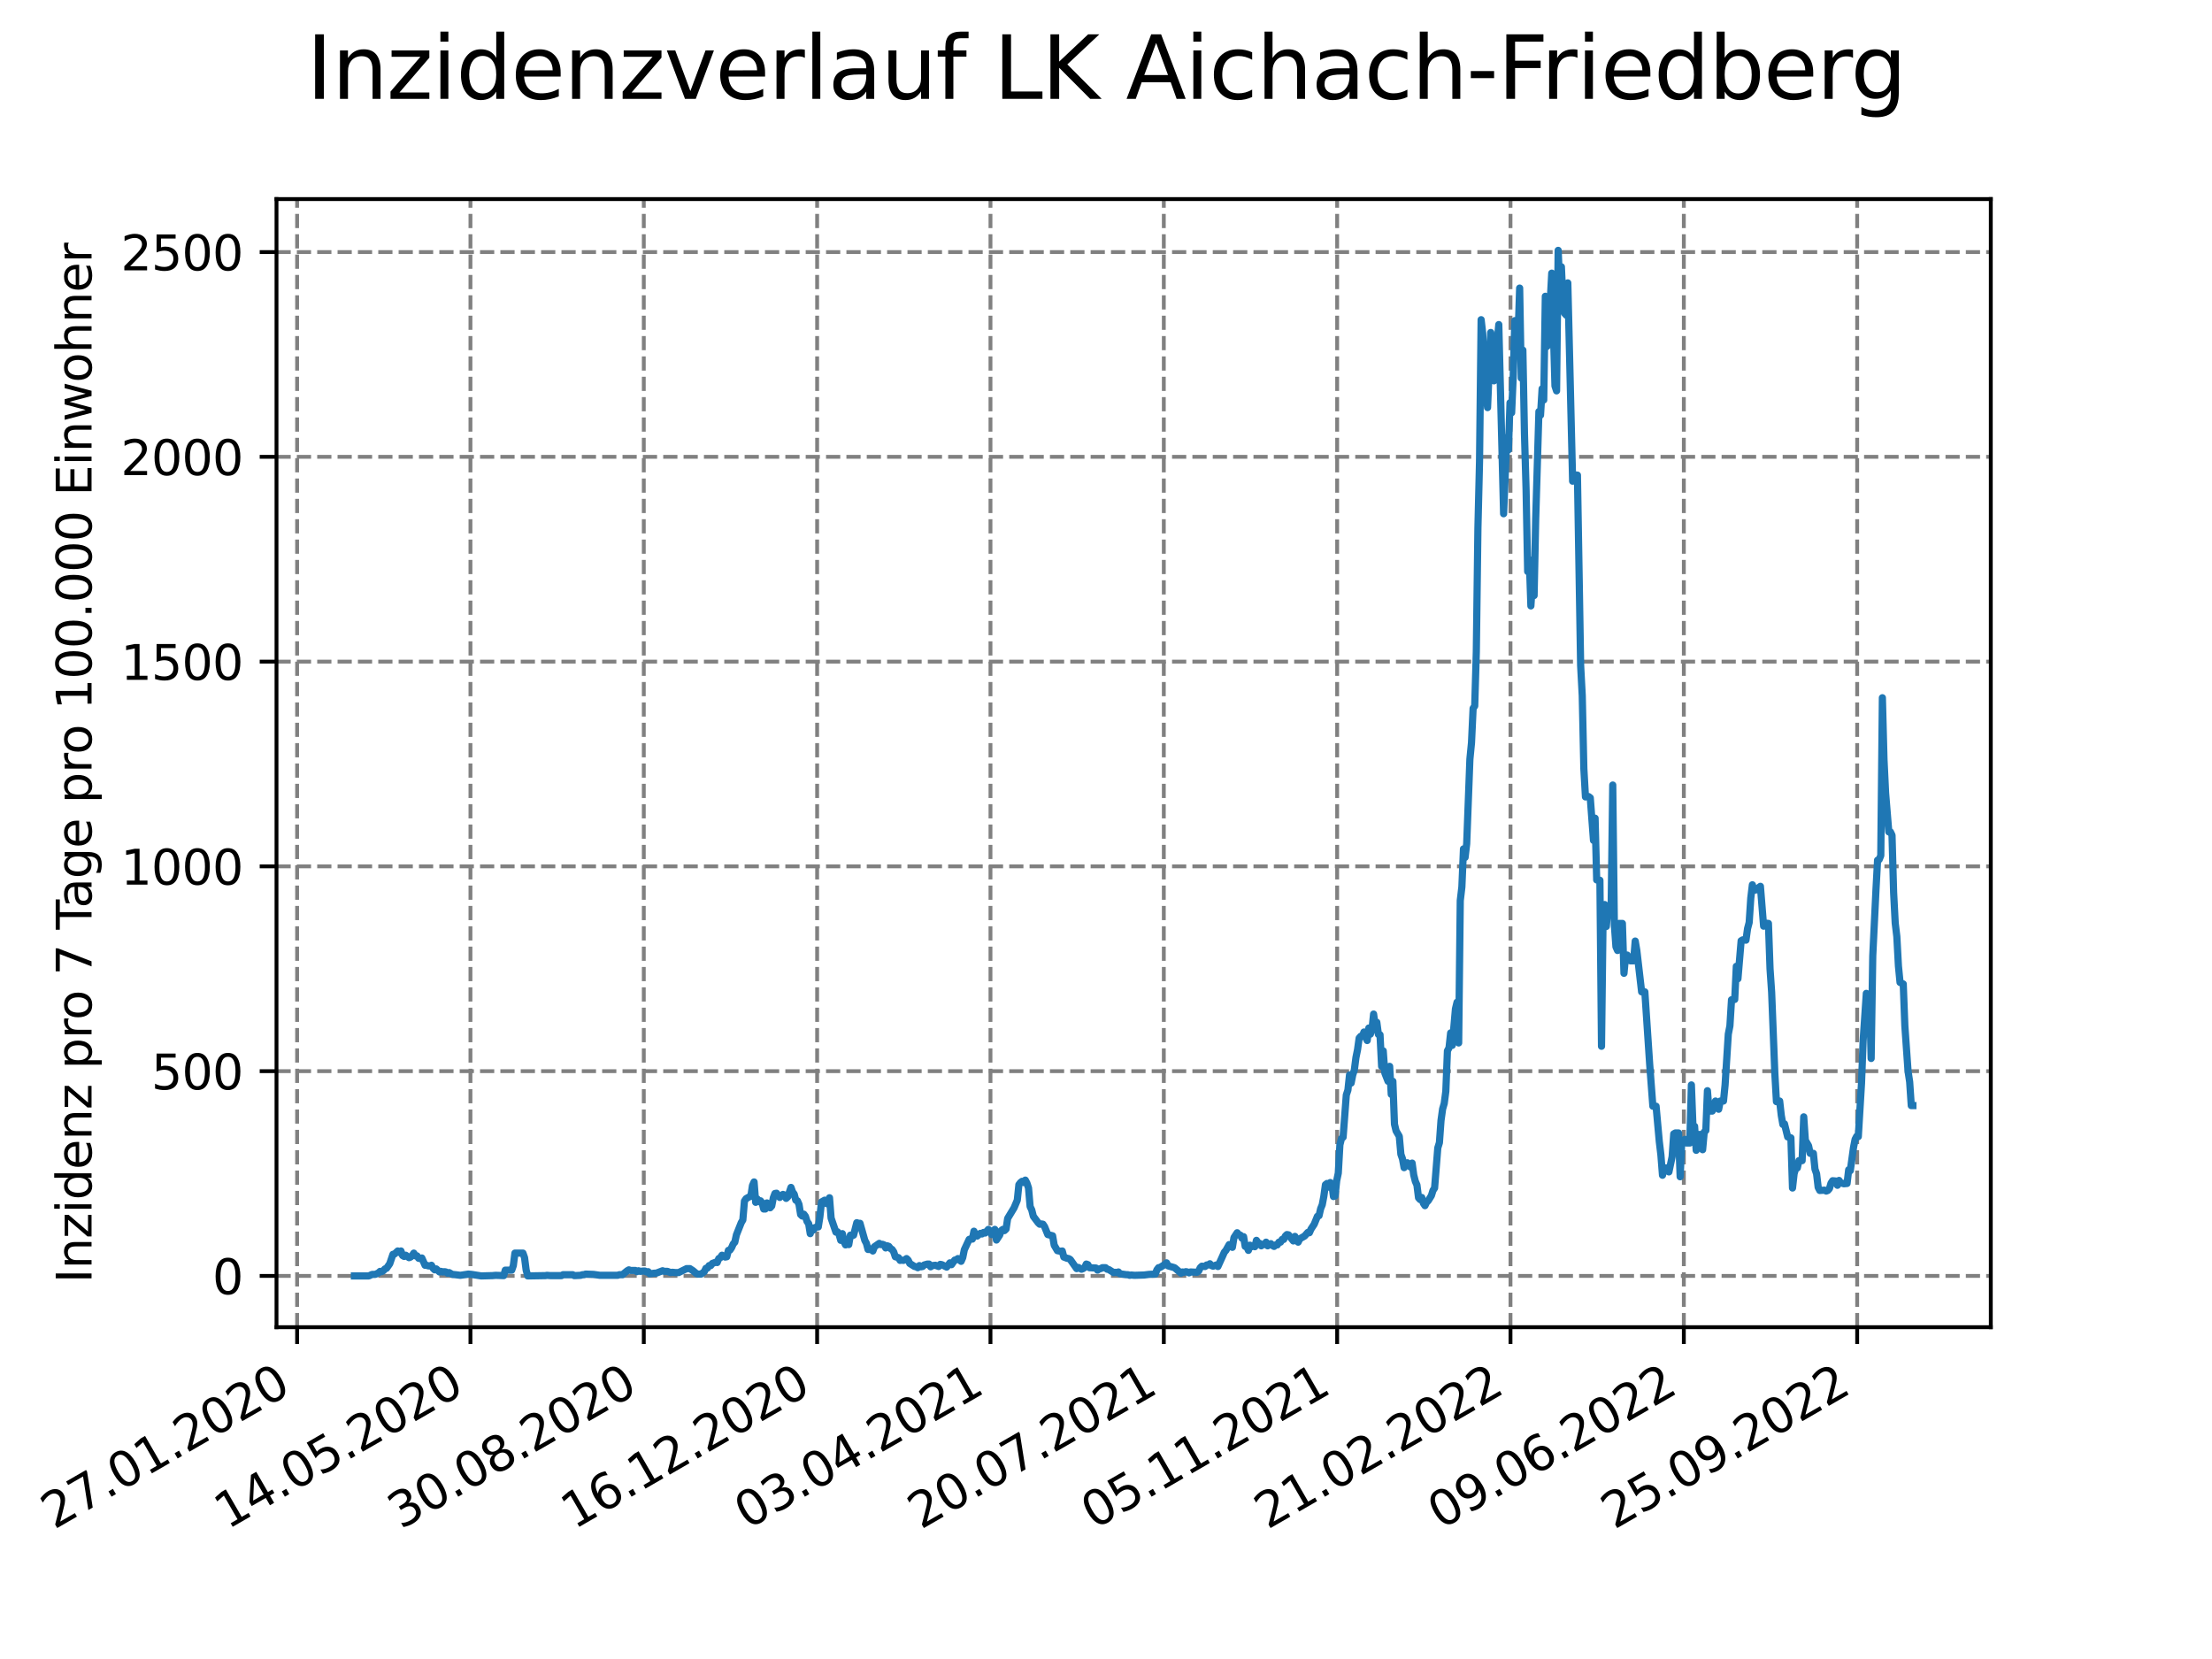 <?xml version="1.0" encoding="utf-8" standalone="no"?>
<!DOCTYPE svg PUBLIC "-//W3C//DTD SVG 1.1//EN"
  "http://www.w3.org/Graphics/SVG/1.1/DTD/svg11.dtd">
<svg xmlns:xlink="http://www.w3.org/1999/xlink" width="460.8pt" height="345.6pt" viewBox="0 0 460.8 345.6" xmlns="http://www.w3.org/2000/svg" version="1.1">
 <defs>
  <style type="text/css">*{stroke-linejoin: round; stroke-linecap: butt}</style>
 </defs>
 <g id="figure_1">
  <g id="patch_1">
   <path d="M 0 345.6 
L 460.8 345.6 
L 460.8 0 
L 0 0 
z
" style="fill: #ffffff"/>
  </g>
  <g id="axes_1">
   <g id="patch_2">
    <path d="M 57.6 276.48 
L 414.72 276.48 
L 414.72 41.472 
L 57.6 41.472 
z
" style="fill: #ffffff"/>
   </g>
   <g id="matplotlib.axis_1">
    <g id="xtick_1">
     <g id="line2d_1">
      <path d="M 61.894 276.48 
L 61.894 41.472 
" clip-path="url(#pb228c8d3b1)" style="fill: none; stroke-dasharray: 2.96,1.28; stroke-dashoffset: 0; stroke: #808080; stroke-width: 0.8"/>
     </g>
     <g id="line2d_2">
      <defs>
       <path id="mcf0f3ecc70" d="M 0 0 
L 0 3.5 
" style="stroke: #000000; stroke-width: 0.8"/>
      </defs>
      <g>
       <use xlink:href="#mcf0f3ecc70" x="61.894" y="276.48" style="stroke: #000000; stroke-width: 0.8"/>
      </g>
     </g>
     <g id="text_1">
      <!-- 27.01.2020 -->
      <g transform="translate(11.268 318.689) rotate(-30) scale(0.1 -0.1)">
       <defs>
        <path id="DejaVuSans-32" d="M 1228 531 
L 3431 531 
L 3431 0 
L 469 0 
L 469 531 
Q 828 903 1448 1529 
Q 2069 2156 2228 2338 
Q 2531 2678 2651 2914 
Q 2772 3150 2772 3378 
Q 2772 3750 2511 3984 
Q 2250 4219 1831 4219 
Q 1534 4219 1204 4116 
Q 875 4013 500 3803 
L 500 4441 
Q 881 4594 1212 4672 
Q 1544 4750 1819 4750 
Q 2544 4750 2975 4387 
Q 3406 4025 3406 3419 
Q 3406 3131 3298 2873 
Q 3191 2616 2906 2266 
Q 2828 2175 2409 1742 
Q 1991 1309 1228 531 
z
" transform="scale(0.016)"/>
        <path id="DejaVuSans-37" d="M 525 4666 
L 3525 4666 
L 3525 4397 
L 1831 0 
L 1172 0 
L 2766 4134 
L 525 4134 
L 525 4666 
z
" transform="scale(0.016)"/>
        <path id="DejaVuSans-2e" d="M 684 794 
L 1344 794 
L 1344 0 
L 684 0 
L 684 794 
z
" transform="scale(0.016)"/>
        <path id="DejaVuSans-30" d="M 2034 4250 
Q 1547 4250 1301 3770 
Q 1056 3291 1056 2328 
Q 1056 1369 1301 889 
Q 1547 409 2034 409 
Q 2525 409 2770 889 
Q 3016 1369 3016 2328 
Q 3016 3291 2770 3770 
Q 2525 4250 2034 4250 
z
M 2034 4750 
Q 2819 4750 3233 4129 
Q 3647 3509 3647 2328 
Q 3647 1150 3233 529 
Q 2819 -91 2034 -91 
Q 1250 -91 836 529 
Q 422 1150 422 2328 
Q 422 3509 836 4129 
Q 1250 4750 2034 4750 
z
" transform="scale(0.016)"/>
        <path id="DejaVuSans-31" d="M 794 531 
L 1825 531 
L 1825 4091 
L 703 3866 
L 703 4441 
L 1819 4666 
L 2450 4666 
L 2450 531 
L 3481 531 
L 3481 0 
L 794 0 
L 794 531 
z
" transform="scale(0.016)"/>
       </defs>
       <use xlink:href="#DejaVuSans-32"/>
       <use xlink:href="#DejaVuSans-37" x="63.623"/>
       <use xlink:href="#DejaVuSans-2e" x="127.246"/>
       <use xlink:href="#DejaVuSans-30" x="159.033"/>
       <use xlink:href="#DejaVuSans-31" x="222.656"/>
       <use xlink:href="#DejaVuSans-2e" x="286.279"/>
       <use xlink:href="#DejaVuSans-32" x="318.066"/>
       <use xlink:href="#DejaVuSans-30" x="381.689"/>
       <use xlink:href="#DejaVuSans-32" x="445.312"/>
       <use xlink:href="#DejaVuSans-30" x="508.936"/>
      </g>
     </g>
    </g>
    <g id="xtick_2">
     <g id="line2d_3">
      <path d="M 98.003 276.48 
L 98.003 41.472 
" clip-path="url(#pb228c8d3b1)" style="fill: none; stroke-dasharray: 2.96,1.28; stroke-dashoffset: 0; stroke: #808080; stroke-width: 0.8"/>
     </g>
     <g id="line2d_4">
      <g>
       <use xlink:href="#mcf0f3ecc70" x="98.003" y="276.48" style="stroke: #000000; stroke-width: 0.8"/>
      </g>
     </g>
     <g id="text_2">
      <!-- 14.05.2020 -->
      <g transform="translate(47.378 318.689) rotate(-30) scale(0.1 -0.1)">
       <defs>
        <path id="DejaVuSans-34" d="M 2419 4116 
L 825 1625 
L 2419 1625 
L 2419 4116 
z
M 2253 4666 
L 3047 4666 
L 3047 1625 
L 3713 1625 
L 3713 1100 
L 3047 1100 
L 3047 0 
L 2419 0 
L 2419 1100 
L 313 1100 
L 313 1709 
L 2253 4666 
z
" transform="scale(0.016)"/>
        <path id="DejaVuSans-35" d="M 691 4666 
L 3169 4666 
L 3169 4134 
L 1269 4134 
L 1269 2991 
Q 1406 3038 1543 3061 
Q 1681 3084 1819 3084 
Q 2600 3084 3056 2656 
Q 3513 2228 3513 1497 
Q 3513 744 3044 326 
Q 2575 -91 1722 -91 
Q 1428 -91 1123 -41 
Q 819 9 494 109 
L 494 744 
Q 775 591 1075 516 
Q 1375 441 1709 441 
Q 2250 441 2565 725 
Q 2881 1009 2881 1497 
Q 2881 1984 2565 2268 
Q 2250 2553 1709 2553 
Q 1456 2553 1204 2497 
Q 953 2441 691 2322 
L 691 4666 
z
" transform="scale(0.016)"/>
       </defs>
       <use xlink:href="#DejaVuSans-31"/>
       <use xlink:href="#DejaVuSans-34" x="63.623"/>
       <use xlink:href="#DejaVuSans-2e" x="127.246"/>
       <use xlink:href="#DejaVuSans-30" x="159.033"/>
       <use xlink:href="#DejaVuSans-35" x="222.656"/>
       <use xlink:href="#DejaVuSans-2e" x="286.279"/>
       <use xlink:href="#DejaVuSans-32" x="318.066"/>
       <use xlink:href="#DejaVuSans-30" x="381.689"/>
       <use xlink:href="#DejaVuSans-32" x="445.312"/>
       <use xlink:href="#DejaVuSans-30" x="508.936"/>
      </g>
     </g>
    </g>
    <g id="xtick_3">
     <g id="line2d_5">
      <path d="M 134.113 276.48 
L 134.113 41.472 
" clip-path="url(#pb228c8d3b1)" style="fill: none; stroke-dasharray: 2.96,1.28; stroke-dashoffset: 0; stroke: #808080; stroke-width: 0.8"/>
     </g>
     <g id="line2d_6">
      <g>
       <use xlink:href="#mcf0f3ecc70" x="134.113" y="276.48" style="stroke: #000000; stroke-width: 0.8"/>
      </g>
     </g>
     <g id="text_3">
      <!-- 30.08.2020 -->
      <g transform="translate(83.488 318.689) rotate(-30) scale(0.1 -0.1)">
       <defs>
        <path id="DejaVuSans-33" d="M 2597 2516 
Q 3050 2419 3304 2112 
Q 3559 1806 3559 1356 
Q 3559 666 3084 287 
Q 2609 -91 1734 -91 
Q 1441 -91 1130 -33 
Q 819 25 488 141 
L 488 750 
Q 750 597 1062 519 
Q 1375 441 1716 441 
Q 2309 441 2620 675 
Q 2931 909 2931 1356 
Q 2931 1769 2642 2001 
Q 2353 2234 1838 2234 
L 1294 2234 
L 1294 2753 
L 1863 2753 
Q 2328 2753 2575 2939 
Q 2822 3125 2822 3475 
Q 2822 3834 2567 4026 
Q 2313 4219 1838 4219 
Q 1578 4219 1281 4162 
Q 984 4106 628 3988 
L 628 4550 
Q 988 4650 1302 4700 
Q 1616 4750 1894 4750 
Q 2613 4750 3031 4423 
Q 3450 4097 3450 3541 
Q 3450 3153 3228 2886 
Q 3006 2619 2597 2516 
z
" transform="scale(0.016)"/>
        <path id="DejaVuSans-38" d="M 2034 2216 
Q 1584 2216 1326 1975 
Q 1069 1734 1069 1313 
Q 1069 891 1326 650 
Q 1584 409 2034 409 
Q 2484 409 2743 651 
Q 3003 894 3003 1313 
Q 3003 1734 2745 1975 
Q 2488 2216 2034 2216 
z
M 1403 2484 
Q 997 2584 770 2862 
Q 544 3141 544 3541 
Q 544 4100 942 4425 
Q 1341 4750 2034 4750 
Q 2731 4750 3128 4425 
Q 3525 4100 3525 3541 
Q 3525 3141 3298 2862 
Q 3072 2584 2669 2484 
Q 3125 2378 3379 2068 
Q 3634 1759 3634 1313 
Q 3634 634 3220 271 
Q 2806 -91 2034 -91 
Q 1263 -91 848 271 
Q 434 634 434 1313 
Q 434 1759 690 2068 
Q 947 2378 1403 2484 
z
M 1172 3481 
Q 1172 3119 1398 2916 
Q 1625 2713 2034 2713 
Q 2441 2713 2670 2916 
Q 2900 3119 2900 3481 
Q 2900 3844 2670 4047 
Q 2441 4250 2034 4250 
Q 1625 4250 1398 4047 
Q 1172 3844 1172 3481 
z
" transform="scale(0.016)"/>
       </defs>
       <use xlink:href="#DejaVuSans-33"/>
       <use xlink:href="#DejaVuSans-30" x="63.623"/>
       <use xlink:href="#DejaVuSans-2e" x="127.246"/>
       <use xlink:href="#DejaVuSans-30" x="159.033"/>
       <use xlink:href="#DejaVuSans-38" x="222.656"/>
       <use xlink:href="#DejaVuSans-2e" x="286.279"/>
       <use xlink:href="#DejaVuSans-32" x="318.066"/>
       <use xlink:href="#DejaVuSans-30" x="381.689"/>
       <use xlink:href="#DejaVuSans-32" x="445.312"/>
       <use xlink:href="#DejaVuSans-30" x="508.936"/>
      </g>
     </g>
    </g>
    <g id="xtick_4">
     <g id="line2d_7">
      <path d="M 170.223 276.48 
L 170.223 41.472 
" clip-path="url(#pb228c8d3b1)" style="fill: none; stroke-dasharray: 2.96,1.28; stroke-dashoffset: 0; stroke: #808080; stroke-width: 0.8"/>
     </g>
     <g id="line2d_8">
      <g>
       <use xlink:href="#mcf0f3ecc70" x="170.223" y="276.48" style="stroke: #000000; stroke-width: 0.8"/>
      </g>
     </g>
     <g id="text_4">
      <!-- 16.12.2020 -->
      <g transform="translate(119.598 318.689) rotate(-30) scale(0.1 -0.1)">
       <defs>
        <path id="DejaVuSans-36" d="M 2113 2584 
Q 1688 2584 1439 2293 
Q 1191 2003 1191 1497 
Q 1191 994 1439 701 
Q 1688 409 2113 409 
Q 2538 409 2786 701 
Q 3034 994 3034 1497 
Q 3034 2003 2786 2293 
Q 2538 2584 2113 2584 
z
M 3366 4563 
L 3366 3988 
Q 3128 4100 2886 4159 
Q 2644 4219 2406 4219 
Q 1781 4219 1451 3797 
Q 1122 3375 1075 2522 
Q 1259 2794 1537 2939 
Q 1816 3084 2150 3084 
Q 2853 3084 3261 2657 
Q 3669 2231 3669 1497 
Q 3669 778 3244 343 
Q 2819 -91 2113 -91 
Q 1303 -91 875 529 
Q 447 1150 447 2328 
Q 447 3434 972 4092 
Q 1497 4750 2381 4750 
Q 2619 4750 2861 4703 
Q 3103 4656 3366 4563 
z
" transform="scale(0.016)"/>
       </defs>
       <use xlink:href="#DejaVuSans-31"/>
       <use xlink:href="#DejaVuSans-36" x="63.623"/>
       <use xlink:href="#DejaVuSans-2e" x="127.246"/>
       <use xlink:href="#DejaVuSans-31" x="159.033"/>
       <use xlink:href="#DejaVuSans-32" x="222.656"/>
       <use xlink:href="#DejaVuSans-2e" x="286.279"/>
       <use xlink:href="#DejaVuSans-32" x="318.066"/>
       <use xlink:href="#DejaVuSans-30" x="381.689"/>
       <use xlink:href="#DejaVuSans-32" x="445.312"/>
       <use xlink:href="#DejaVuSans-30" x="508.936"/>
      </g>
     </g>
    </g>
    <g id="xtick_5">
     <g id="line2d_9">
      <path d="M 206.333 276.48 
L 206.333 41.472 
" clip-path="url(#pb228c8d3b1)" style="fill: none; stroke-dasharray: 2.96,1.28; stroke-dashoffset: 0; stroke: #808080; stroke-width: 0.8"/>
     </g>
     <g id="line2d_10">
      <g>
       <use xlink:href="#mcf0f3ecc70" x="206.333" y="276.48" style="stroke: #000000; stroke-width: 0.8"/>
      </g>
     </g>
     <g id="text_5">
      <!-- 03.04.2021 -->
      <g transform="translate(155.708 318.689) rotate(-30) scale(0.1 -0.1)">
       <use xlink:href="#DejaVuSans-30"/>
       <use xlink:href="#DejaVuSans-33" x="63.623"/>
       <use xlink:href="#DejaVuSans-2e" x="127.246"/>
       <use xlink:href="#DejaVuSans-30" x="159.033"/>
       <use xlink:href="#DejaVuSans-34" x="222.656"/>
       <use xlink:href="#DejaVuSans-2e" x="286.279"/>
       <use xlink:href="#DejaVuSans-32" x="318.066"/>
       <use xlink:href="#DejaVuSans-30" x="381.689"/>
       <use xlink:href="#DejaVuSans-32" x="445.312"/>
       <use xlink:href="#DejaVuSans-31" x="508.936"/>
      </g>
     </g>
    </g>
    <g id="xtick_6">
     <g id="line2d_11">
      <path d="M 242.443 276.48 
L 242.443 41.472 
" clip-path="url(#pb228c8d3b1)" style="fill: none; stroke-dasharray: 2.96,1.28; stroke-dashoffset: 0; stroke: #808080; stroke-width: 0.8"/>
     </g>
     <g id="line2d_12">
      <g>
       <use xlink:href="#mcf0f3ecc70" x="242.443" y="276.48" style="stroke: #000000; stroke-width: 0.8"/>
      </g>
     </g>
     <g id="text_6">
      <!-- 20.07.2021 -->
      <g transform="translate(191.818 318.689) rotate(-30) scale(0.1 -0.1)">
       <use xlink:href="#DejaVuSans-32"/>
       <use xlink:href="#DejaVuSans-30" x="63.623"/>
       <use xlink:href="#DejaVuSans-2e" x="127.246"/>
       <use xlink:href="#DejaVuSans-30" x="159.033"/>
       <use xlink:href="#DejaVuSans-37" x="222.656"/>
       <use xlink:href="#DejaVuSans-2e" x="286.279"/>
       <use xlink:href="#DejaVuSans-32" x="318.066"/>
       <use xlink:href="#DejaVuSans-30" x="381.689"/>
       <use xlink:href="#DejaVuSans-32" x="445.312"/>
       <use xlink:href="#DejaVuSans-31" x="508.936"/>
      </g>
     </g>
    </g>
    <g id="xtick_7">
     <g id="line2d_13">
      <path d="M 278.553 276.48 
L 278.553 41.472 
" clip-path="url(#pb228c8d3b1)" style="fill: none; stroke-dasharray: 2.96,1.28; stroke-dashoffset: 0; stroke: #808080; stroke-width: 0.8"/>
     </g>
     <g id="line2d_14">
      <g>
       <use xlink:href="#mcf0f3ecc70" x="278.553" y="276.48" style="stroke: #000000; stroke-width: 0.8"/>
      </g>
     </g>
     <g id="text_7">
      <!-- 05.11.2021 -->
      <g transform="translate(227.928 318.689) rotate(-30) scale(0.1 -0.1)">
       <use xlink:href="#DejaVuSans-30"/>
       <use xlink:href="#DejaVuSans-35" x="63.623"/>
       <use xlink:href="#DejaVuSans-2e" x="127.246"/>
       <use xlink:href="#DejaVuSans-31" x="159.033"/>
       <use xlink:href="#DejaVuSans-31" x="222.656"/>
       <use xlink:href="#DejaVuSans-2e" x="286.279"/>
       <use xlink:href="#DejaVuSans-32" x="318.066"/>
       <use xlink:href="#DejaVuSans-30" x="381.689"/>
       <use xlink:href="#DejaVuSans-32" x="445.312"/>
       <use xlink:href="#DejaVuSans-31" x="508.936"/>
      </g>
     </g>
    </g>
    <g id="xtick_8">
     <g id="line2d_15">
      <path d="M 314.663 276.48 
L 314.663 41.472 
" clip-path="url(#pb228c8d3b1)" style="fill: none; stroke-dasharray: 2.96,1.28; stroke-dashoffset: 0; stroke: #808080; stroke-width: 0.8"/>
     </g>
     <g id="line2d_16">
      <g>
       <use xlink:href="#mcf0f3ecc70" x="314.663" y="276.48" style="stroke: #000000; stroke-width: 0.8"/>
      </g>
     </g>
     <g id="text_8">
      <!-- 21.02.2022 -->
      <g transform="translate(264.038 318.689) rotate(-30) scale(0.1 -0.1)">
       <use xlink:href="#DejaVuSans-32"/>
       <use xlink:href="#DejaVuSans-31" x="63.623"/>
       <use xlink:href="#DejaVuSans-2e" x="127.246"/>
       <use xlink:href="#DejaVuSans-30" x="159.033"/>
       <use xlink:href="#DejaVuSans-32" x="222.656"/>
       <use xlink:href="#DejaVuSans-2e" x="286.279"/>
       <use xlink:href="#DejaVuSans-32" x="318.066"/>
       <use xlink:href="#DejaVuSans-30" x="381.689"/>
       <use xlink:href="#DejaVuSans-32" x="445.312"/>
       <use xlink:href="#DejaVuSans-32" x="508.936"/>
      </g>
     </g>
    </g>
    <g id="xtick_9">
     <g id="line2d_17">
      <path d="M 350.773 276.48 
L 350.773 41.472 
" clip-path="url(#pb228c8d3b1)" style="fill: none; stroke-dasharray: 2.96,1.28; stroke-dashoffset: 0; stroke: #808080; stroke-width: 0.8"/>
     </g>
     <g id="line2d_18">
      <g>
       <use xlink:href="#mcf0f3ecc70" x="350.773" y="276.48" style="stroke: #000000; stroke-width: 0.8"/>
      </g>
     </g>
     <g id="text_9">
      <!-- 09.06.2022 -->
      <g transform="translate(300.147 318.689) rotate(-30) scale(0.1 -0.1)">
       <defs>
        <path id="DejaVuSans-39" d="M 703 97 
L 703 672 
Q 941 559 1184 500 
Q 1428 441 1663 441 
Q 2288 441 2617 861 
Q 2947 1281 2994 2138 
Q 2813 1869 2534 1725 
Q 2256 1581 1919 1581 
Q 1219 1581 811 2004 
Q 403 2428 403 3163 
Q 403 3881 828 4315 
Q 1253 4750 1959 4750 
Q 2769 4750 3195 4129 
Q 3622 3509 3622 2328 
Q 3622 1225 3098 567 
Q 2575 -91 1691 -91 
Q 1453 -91 1209 -44 
Q 966 3 703 97 
z
M 1959 2075 
Q 2384 2075 2632 2365 
Q 2881 2656 2881 3163 
Q 2881 3666 2632 3958 
Q 2384 4250 1959 4250 
Q 1534 4250 1286 3958 
Q 1038 3666 1038 3163 
Q 1038 2656 1286 2365 
Q 1534 2075 1959 2075 
z
" transform="scale(0.016)"/>
       </defs>
       <use xlink:href="#DejaVuSans-30"/>
       <use xlink:href="#DejaVuSans-39" x="63.623"/>
       <use xlink:href="#DejaVuSans-2e" x="127.246"/>
       <use xlink:href="#DejaVuSans-30" x="159.033"/>
       <use xlink:href="#DejaVuSans-36" x="222.656"/>
       <use xlink:href="#DejaVuSans-2e" x="286.279"/>
       <use xlink:href="#DejaVuSans-32" x="318.066"/>
       <use xlink:href="#DejaVuSans-30" x="381.689"/>
       <use xlink:href="#DejaVuSans-32" x="445.312"/>
       <use xlink:href="#DejaVuSans-32" x="508.936"/>
      </g>
     </g>
    </g>
    <g id="xtick_10">
     <g id="line2d_19">
      <path d="M 386.883 276.48 
L 386.883 41.472 
" clip-path="url(#pb228c8d3b1)" style="fill: none; stroke-dasharray: 2.96,1.28; stroke-dashoffset: 0; stroke: #808080; stroke-width: 0.8"/>
     </g>
     <g id="line2d_20">
      <g>
       <use xlink:href="#mcf0f3ecc70" x="386.883" y="276.48" style="stroke: #000000; stroke-width: 0.8"/>
      </g>
     </g>
     <g id="text_10">
      <!-- 25.09.2022 -->
      <g transform="translate(336.257 318.689) rotate(-30) scale(0.1 -0.1)">
       <use xlink:href="#DejaVuSans-32"/>
       <use xlink:href="#DejaVuSans-35" x="63.623"/>
       <use xlink:href="#DejaVuSans-2e" x="127.246"/>
       <use xlink:href="#DejaVuSans-30" x="159.033"/>
       <use xlink:href="#DejaVuSans-39" x="222.656"/>
       <use xlink:href="#DejaVuSans-2e" x="286.279"/>
       <use xlink:href="#DejaVuSans-32" x="318.066"/>
       <use xlink:href="#DejaVuSans-30" x="381.689"/>
       <use xlink:href="#DejaVuSans-32" x="445.312"/>
       <use xlink:href="#DejaVuSans-32" x="508.936"/>
      </g>
     </g>
    </g>
   </g>
   <g id="matplotlib.axis_2">
    <g id="ytick_1">
     <g id="line2d_21">
      <path d="M 57.6 265.798 
L 414.72 265.798 
" clip-path="url(#pb228c8d3b1)" style="fill: none; stroke-dasharray: 2.96,1.28; stroke-dashoffset: 0; stroke: #808080; stroke-width: 0.8"/>
     </g>
     <g id="line2d_22">
      <defs>
       <path id="m92eeb7f081" d="M 0 0 
L -3.5 0 
" style="stroke: #000000; stroke-width: 0.8"/>
      </defs>
      <g>
       <use xlink:href="#m92eeb7f081" x="57.6" y="265.798" style="stroke: #000000; stroke-width: 0.8"/>
      </g>
     </g>
     <g id="text_11">
      <!-- 0 -->
      <g transform="translate(44.237 269.597) scale(0.1 -0.1)">
       <use xlink:href="#DejaVuSans-30"/>
      </g>
     </g>
    </g>
    <g id="ytick_2">
     <g id="line2d_23">
      <path d="M 57.6 223.14 
L 414.72 223.14 
" clip-path="url(#pb228c8d3b1)" style="fill: none; stroke-dasharray: 2.96,1.28; stroke-dashoffset: 0; stroke: #808080; stroke-width: 0.8"/>
     </g>
     <g id="line2d_24">
      <g>
       <use xlink:href="#m92eeb7f081" x="57.6" y="223.14" style="stroke: #000000; stroke-width: 0.8"/>
      </g>
     </g>
     <g id="text_12">
      <!-- 500 -->
      <g transform="translate(31.512 226.94) scale(0.1 -0.1)">
       <use xlink:href="#DejaVuSans-35"/>
       <use xlink:href="#DejaVuSans-30" x="63.623"/>
       <use xlink:href="#DejaVuSans-30" x="127.246"/>
      </g>
     </g>
    </g>
    <g id="ytick_3">
     <g id="line2d_25">
      <path d="M 57.6 180.483 
L 414.72 180.483 
" clip-path="url(#pb228c8d3b1)" style="fill: none; stroke-dasharray: 2.96,1.28; stroke-dashoffset: 0; stroke: #808080; stroke-width: 0.8"/>
     </g>
     <g id="line2d_26">
      <g>
       <use xlink:href="#m92eeb7f081" x="57.6" y="180.483" style="stroke: #000000; stroke-width: 0.8"/>
      </g>
     </g>
     <g id="text_13">
      <!-- 1000 -->
      <g transform="translate(25.15 184.282) scale(0.1 -0.1)">
       <use xlink:href="#DejaVuSans-31"/>
       <use xlink:href="#DejaVuSans-30" x="63.623"/>
       <use xlink:href="#DejaVuSans-30" x="127.246"/>
       <use xlink:href="#DejaVuSans-30" x="190.869"/>
      </g>
     </g>
    </g>
    <g id="ytick_4">
     <g id="line2d_27">
      <path d="M 57.6 137.825 
L 414.72 137.825 
" clip-path="url(#pb228c8d3b1)" style="fill: none; stroke-dasharray: 2.96,1.28; stroke-dashoffset: 0; stroke: #808080; stroke-width: 0.8"/>
     </g>
     <g id="line2d_28">
      <g>
       <use xlink:href="#m92eeb7f081" x="57.6" y="137.825" style="stroke: #000000; stroke-width: 0.8"/>
      </g>
     </g>
     <g id="text_14">
      <!-- 1500 -->
      <g transform="translate(25.15 141.625) scale(0.1 -0.1)">
       <use xlink:href="#DejaVuSans-31"/>
       <use xlink:href="#DejaVuSans-35" x="63.623"/>
       <use xlink:href="#DejaVuSans-30" x="127.246"/>
       <use xlink:href="#DejaVuSans-30" x="190.869"/>
      </g>
     </g>
    </g>
    <g id="ytick_5">
     <g id="line2d_29">
      <path d="M 57.6 95.168 
L 414.72 95.168 
" clip-path="url(#pb228c8d3b1)" style="fill: none; stroke-dasharray: 2.96,1.28; stroke-dashoffset: 0; stroke: #808080; stroke-width: 0.8"/>
     </g>
     <g id="line2d_30">
      <g>
       <use xlink:href="#m92eeb7f081" x="57.6" y="95.168" style="stroke: #000000; stroke-width: 0.8"/>
      </g>
     </g>
     <g id="text_15">
      <!-- 2000 -->
      <g transform="translate(25.15 98.967) scale(0.1 -0.1)">
       <use xlink:href="#DejaVuSans-32"/>
       <use xlink:href="#DejaVuSans-30" x="63.623"/>
       <use xlink:href="#DejaVuSans-30" x="127.246"/>
       <use xlink:href="#DejaVuSans-30" x="190.869"/>
      </g>
     </g>
    </g>
    <g id="ytick_6">
     <g id="line2d_31">
      <path d="M 57.6 52.511 
L 414.72 52.511 
" clip-path="url(#pb228c8d3b1)" style="fill: none; stroke-dasharray: 2.96,1.28; stroke-dashoffset: 0; stroke: #808080; stroke-width: 0.8"/>
     </g>
     <g id="line2d_32">
      <g>
       <use xlink:href="#m92eeb7f081" x="57.6" y="52.511" style="stroke: #000000; stroke-width: 0.8"/>
      </g>
     </g>
     <g id="text_16">
      <!-- 2500 -->
      <g transform="translate(25.15 56.31) scale(0.1 -0.1)">
       <use xlink:href="#DejaVuSans-32"/>
       <use xlink:href="#DejaVuSans-35" x="63.623"/>
       <use xlink:href="#DejaVuSans-30" x="127.246"/>
       <use xlink:href="#DejaVuSans-30" x="190.869"/>
      </g>
     </g>
    </g>
    <g id="text_17">
     <!-- Inzidenz pro 7 Tage pro 100.000 Einwohner -->
     <g transform="translate(19.07 267.301) rotate(-90) scale(0.1 -0.1)">
      <defs>
       <path id="DejaVuSans-49" d="M 628 4666 
L 1259 4666 
L 1259 0 
L 628 0 
L 628 4666 
z
" transform="scale(0.016)"/>
       <path id="DejaVuSans-6e" d="M 3513 2113 
L 3513 0 
L 2938 0 
L 2938 2094 
Q 2938 2591 2744 2837 
Q 2550 3084 2163 3084 
Q 1697 3084 1428 2787 
Q 1159 2491 1159 1978 
L 1159 0 
L 581 0 
L 581 3500 
L 1159 3500 
L 1159 2956 
Q 1366 3272 1645 3428 
Q 1925 3584 2291 3584 
Q 2894 3584 3203 3211 
Q 3513 2838 3513 2113 
z
" transform="scale(0.016)"/>
       <path id="DejaVuSans-7a" d="M 353 3500 
L 3084 3500 
L 3084 2975 
L 922 459 
L 3084 459 
L 3084 0 
L 275 0 
L 275 525 
L 2438 3041 
L 353 3041 
L 353 3500 
z
" transform="scale(0.016)"/>
       <path id="DejaVuSans-69" d="M 603 3500 
L 1178 3500 
L 1178 0 
L 603 0 
L 603 3500 
z
M 603 4863 
L 1178 4863 
L 1178 4134 
L 603 4134 
L 603 4863 
z
" transform="scale(0.016)"/>
       <path id="DejaVuSans-64" d="M 2906 2969 
L 2906 4863 
L 3481 4863 
L 3481 0 
L 2906 0 
L 2906 525 
Q 2725 213 2448 61 
Q 2172 -91 1784 -91 
Q 1150 -91 751 415 
Q 353 922 353 1747 
Q 353 2572 751 3078 
Q 1150 3584 1784 3584 
Q 2172 3584 2448 3432 
Q 2725 3281 2906 2969 
z
M 947 1747 
Q 947 1113 1208 752 
Q 1469 391 1925 391 
Q 2381 391 2643 752 
Q 2906 1113 2906 1747 
Q 2906 2381 2643 2742 
Q 2381 3103 1925 3103 
Q 1469 3103 1208 2742 
Q 947 2381 947 1747 
z
" transform="scale(0.016)"/>
       <path id="DejaVuSans-65" d="M 3597 1894 
L 3597 1613 
L 953 1613 
Q 991 1019 1311 708 
Q 1631 397 2203 397 
Q 2534 397 2845 478 
Q 3156 559 3463 722 
L 3463 178 
Q 3153 47 2828 -22 
Q 2503 -91 2169 -91 
Q 1331 -91 842 396 
Q 353 884 353 1716 
Q 353 2575 817 3079 
Q 1281 3584 2069 3584 
Q 2775 3584 3186 3129 
Q 3597 2675 3597 1894 
z
M 3022 2063 
Q 3016 2534 2758 2815 
Q 2500 3097 2075 3097 
Q 1594 3097 1305 2825 
Q 1016 2553 972 2059 
L 3022 2063 
z
" transform="scale(0.016)"/>
       <path id="DejaVuSans-20" transform="scale(0.016)"/>
       <path id="DejaVuSans-70" d="M 1159 525 
L 1159 -1331 
L 581 -1331 
L 581 3500 
L 1159 3500 
L 1159 2969 
Q 1341 3281 1617 3432 
Q 1894 3584 2278 3584 
Q 2916 3584 3314 3078 
Q 3713 2572 3713 1747 
Q 3713 922 3314 415 
Q 2916 -91 2278 -91 
Q 1894 -91 1617 61 
Q 1341 213 1159 525 
z
M 3116 1747 
Q 3116 2381 2855 2742 
Q 2594 3103 2138 3103 
Q 1681 3103 1420 2742 
Q 1159 2381 1159 1747 
Q 1159 1113 1420 752 
Q 1681 391 2138 391 
Q 2594 391 2855 752 
Q 3116 1113 3116 1747 
z
" transform="scale(0.016)"/>
       <path id="DejaVuSans-72" d="M 2631 2963 
Q 2534 3019 2420 3045 
Q 2306 3072 2169 3072 
Q 1681 3072 1420 2755 
Q 1159 2438 1159 1844 
L 1159 0 
L 581 0 
L 581 3500 
L 1159 3500 
L 1159 2956 
Q 1341 3275 1631 3429 
Q 1922 3584 2338 3584 
Q 2397 3584 2469 3576 
Q 2541 3569 2628 3553 
L 2631 2963 
z
" transform="scale(0.016)"/>
       <path id="DejaVuSans-6f" d="M 1959 3097 
Q 1497 3097 1228 2736 
Q 959 2375 959 1747 
Q 959 1119 1226 758 
Q 1494 397 1959 397 
Q 2419 397 2687 759 
Q 2956 1122 2956 1747 
Q 2956 2369 2687 2733 
Q 2419 3097 1959 3097 
z
M 1959 3584 
Q 2709 3584 3137 3096 
Q 3566 2609 3566 1747 
Q 3566 888 3137 398 
Q 2709 -91 1959 -91 
Q 1206 -91 779 398 
Q 353 888 353 1747 
Q 353 2609 779 3096 
Q 1206 3584 1959 3584 
z
" transform="scale(0.016)"/>
       <path id="DejaVuSans-54" d="M -19 4666 
L 3928 4666 
L 3928 4134 
L 2272 4134 
L 2272 0 
L 1638 0 
L 1638 4134 
L -19 4134 
L -19 4666 
z
" transform="scale(0.016)"/>
       <path id="DejaVuSans-61" d="M 2194 1759 
Q 1497 1759 1228 1600 
Q 959 1441 959 1056 
Q 959 750 1161 570 
Q 1363 391 1709 391 
Q 2188 391 2477 730 
Q 2766 1069 2766 1631 
L 2766 1759 
L 2194 1759 
z
M 3341 1997 
L 3341 0 
L 2766 0 
L 2766 531 
Q 2569 213 2275 61 
Q 1981 -91 1556 -91 
Q 1019 -91 701 211 
Q 384 513 384 1019 
Q 384 1609 779 1909 
Q 1175 2209 1959 2209 
L 2766 2209 
L 2766 2266 
Q 2766 2663 2505 2880 
Q 2244 3097 1772 3097 
Q 1472 3097 1187 3025 
Q 903 2953 641 2809 
L 641 3341 
Q 956 3463 1253 3523 
Q 1550 3584 1831 3584 
Q 2591 3584 2966 3190 
Q 3341 2797 3341 1997 
z
" transform="scale(0.016)"/>
       <path id="DejaVuSans-67" d="M 2906 1791 
Q 2906 2416 2648 2759 
Q 2391 3103 1925 3103 
Q 1463 3103 1205 2759 
Q 947 2416 947 1791 
Q 947 1169 1205 825 
Q 1463 481 1925 481 
Q 2391 481 2648 825 
Q 2906 1169 2906 1791 
z
M 3481 434 
Q 3481 -459 3084 -895 
Q 2688 -1331 1869 -1331 
Q 1566 -1331 1297 -1286 
Q 1028 -1241 775 -1147 
L 775 -588 
Q 1028 -725 1275 -790 
Q 1522 -856 1778 -856 
Q 2344 -856 2625 -561 
Q 2906 -266 2906 331 
L 2906 616 
Q 2728 306 2450 153 
Q 2172 0 1784 0 
Q 1141 0 747 490 
Q 353 981 353 1791 
Q 353 2603 747 3093 
Q 1141 3584 1784 3584 
Q 2172 3584 2450 3431 
Q 2728 3278 2906 2969 
L 2906 3500 
L 3481 3500 
L 3481 434 
z
" transform="scale(0.016)"/>
       <path id="DejaVuSans-45" d="M 628 4666 
L 3578 4666 
L 3578 4134 
L 1259 4134 
L 1259 2753 
L 3481 2753 
L 3481 2222 
L 1259 2222 
L 1259 531 
L 3634 531 
L 3634 0 
L 628 0 
L 628 4666 
z
" transform="scale(0.016)"/>
       <path id="DejaVuSans-77" d="M 269 3500 
L 844 3500 
L 1563 769 
L 2278 3500 
L 2956 3500 
L 3675 769 
L 4391 3500 
L 4966 3500 
L 4050 0 
L 3372 0 
L 2619 2869 
L 1863 0 
L 1184 0 
L 269 3500 
z
" transform="scale(0.016)"/>
       <path id="DejaVuSans-68" d="M 3513 2113 
L 3513 0 
L 2938 0 
L 2938 2094 
Q 2938 2591 2744 2837 
Q 2550 3084 2163 3084 
Q 1697 3084 1428 2787 
Q 1159 2491 1159 1978 
L 1159 0 
L 581 0 
L 581 4863 
L 1159 4863 
L 1159 2956 
Q 1366 3272 1645 3428 
Q 1925 3584 2291 3584 
Q 2894 3584 3203 3211 
Q 3513 2838 3513 2113 
z
" transform="scale(0.016)"/>
      </defs>
      <use xlink:href="#DejaVuSans-49"/>
      <use xlink:href="#DejaVuSans-6e" x="29.492"/>
      <use xlink:href="#DejaVuSans-7a" x="92.871"/>
      <use xlink:href="#DejaVuSans-69" x="145.361"/>
      <use xlink:href="#DejaVuSans-64" x="173.145"/>
      <use xlink:href="#DejaVuSans-65" x="236.621"/>
      <use xlink:href="#DejaVuSans-6e" x="298.145"/>
      <use xlink:href="#DejaVuSans-7a" x="361.523"/>
      <use xlink:href="#DejaVuSans-20" x="414.014"/>
      <use xlink:href="#DejaVuSans-70" x="445.801"/>
      <use xlink:href="#DejaVuSans-72" x="509.277"/>
      <use xlink:href="#DejaVuSans-6f" x="548.141"/>
      <use xlink:href="#DejaVuSans-20" x="609.322"/>
      <use xlink:href="#DejaVuSans-37" x="641.109"/>
      <use xlink:href="#DejaVuSans-20" x="704.732"/>
      <use xlink:href="#DejaVuSans-54" x="736.52"/>
      <use xlink:href="#DejaVuSans-61" x="781.104"/>
      <use xlink:href="#DejaVuSans-67" x="842.383"/>
      <use xlink:href="#DejaVuSans-65" x="905.859"/>
      <use xlink:href="#DejaVuSans-20" x="967.383"/>
      <use xlink:href="#DejaVuSans-70" x="999.17"/>
      <use xlink:href="#DejaVuSans-72" x="1062.646"/>
      <use xlink:href="#DejaVuSans-6f" x="1101.51"/>
      <use xlink:href="#DejaVuSans-20" x="1162.691"/>
      <use xlink:href="#DejaVuSans-31" x="1194.479"/>
      <use xlink:href="#DejaVuSans-30" x="1258.102"/>
      <use xlink:href="#DejaVuSans-30" x="1321.725"/>
      <use xlink:href="#DejaVuSans-2e" x="1385.348"/>
      <use xlink:href="#DejaVuSans-30" x="1417.135"/>
      <use xlink:href="#DejaVuSans-30" x="1480.758"/>
      <use xlink:href="#DejaVuSans-30" x="1544.381"/>
      <use xlink:href="#DejaVuSans-20" x="1608.004"/>
      <use xlink:href="#DejaVuSans-45" x="1639.791"/>
      <use xlink:href="#DejaVuSans-69" x="1702.975"/>
      <use xlink:href="#DejaVuSans-6e" x="1730.758"/>
      <use xlink:href="#DejaVuSans-77" x="1794.137"/>
      <use xlink:href="#DejaVuSans-6f" x="1875.924"/>
      <use xlink:href="#DejaVuSans-68" x="1937.105"/>
      <use xlink:href="#DejaVuSans-6e" x="2000.484"/>
      <use xlink:href="#DejaVuSans-65" x="2063.863"/>
      <use xlink:href="#DejaVuSans-72" x="2125.387"/>
     </g>
    </g>
   </g>
   <g id="line2d_33">
    <path d="M 73.833 265.798 
L 76.842 265.798 
L 77.511 265.481 
L 78.179 265.481 
L 78.848 265.164 
L 79.182 264.847 
L 79.517 264.911 
L 79.851 264.721 
L 80.185 264.341 
L 80.52 264.214 
L 81.188 263.263 
L 81.857 261.299 
L 82.191 261.236 
L 82.86 260.602 
L 83.195 260.919 
L 83.529 260.602 
L 83.863 261.553 
L 84.198 261.743 
L 84.532 261.489 
L 85.201 261.996 
L 85.535 261.87 
L 85.869 261.553 
L 86.204 261.046 
L 86.538 261.616 
L 86.872 261.616 
L 87.207 262.123 
L 87.541 262.186 
L 87.875 262.06 
L 88.544 263.58 
L 88.879 263.58 
L 89.213 263.707 
L 89.547 263.707 
L 89.882 263.58 
L 90.216 264.214 
L 90.55 264.531 
L 90.885 264.341 
L 91.553 264.974 
L 91.888 264.847 
L 92.222 264.974 
L 92.556 264.911 
L 92.891 264.974 
L 93.225 265.228 
L 93.559 265.101 
L 94.228 265.481 
L 94.897 265.544 
L 95.9 265.671 
L 97.572 265.418 
L 98.24 265.481 
L 100.246 265.798 
L 102.587 265.734 
L 103.256 265.671 
L 104.927 265.734 
L 105.262 264.594 
L 106.599 264.594 
L 106.933 263.644 
L 107.268 261.046 
L 108.94 261.046 
L 109.274 261.996 
L 109.608 264.594 
L 109.943 265.798 
L 113.62 265.734 
L 113.955 265.671 
L 114.624 265.734 
L 116.964 265.734 
L 117.298 265.544 
L 119.304 265.544 
L 119.639 265.734 
L 120.976 265.671 
L 121.311 265.544 
L 121.645 265.544 
L 121.979 265.418 
L 123.651 265.481 
L 124.988 265.671 
L 128.666 265.671 
L 129.001 265.544 
L 129.669 265.544 
L 130.672 264.721 
L 131.007 264.531 
L 131.341 264.657 
L 132.344 264.657 
L 132.678 264.911 
L 133.013 264.721 
L 133.347 264.847 
L 134.016 264.784 
L 134.35 264.784 
L 134.685 264.974 
L 135.019 264.911 
L 135.353 265.354 
L 136.356 265.228 
L 136.691 265.228 
L 138.028 264.721 
L 138.362 264.847 
L 139.031 264.847 
L 139.7 265.101 
L 140.034 265.038 
L 140.703 265.101 
L 141.372 265.101 
L 143.043 264.277 
L 143.712 264.277 
L 144.381 264.721 
L 145.049 265.291 
L 145.384 265.418 
L 146.052 265.418 
L 146.721 264.911 
L 147.056 264.214 
L 147.39 264.151 
L 147.724 263.644 
L 148.059 263.644 
L 148.393 263.2 
L 149.062 262.947 
L 149.396 263.01 
L 149.73 262.186 
L 150.065 261.996 
L 150.399 261.489 
L 151.068 261.87 
L 151.402 261.806 
L 151.736 260.476 
L 152.071 260.412 
L 152.405 259.906 
L 152.739 259.145 
L 153.074 258.765 
L 153.408 257.244 
L 154.411 254.71 
L 154.746 254.14 
L 155.08 250.212 
L 155.414 249.705 
L 156.083 249.325 
L 156.417 249.198 
L 156.752 246.98 
L 157.086 246.22 
L 157.42 250.465 
L 157.755 249.768 
L 158.089 250.338 
L 158.423 250.148 
L 158.758 250.592 
L 159.092 251.859 
L 159.427 251.859 
L 159.761 250.592 
L 160.095 251.352 
L 160.43 251.606 
L 160.764 251.225 
L 161.098 249.515 
L 161.433 248.628 
L 161.767 248.564 
L 162.436 249.451 
L 163.104 248.818 
L 163.439 248.945 
L 163.773 249.641 
L 164.107 249.325 
L 164.776 247.361 
L 165.11 248.311 
L 165.445 248.754 
L 165.779 250.022 
L 166.114 250.148 
L 166.448 250.909 
L 166.782 252.999 
L 167.117 253.316 
L 167.451 252.936 
L 167.785 253.38 
L 168.12 254.457 
L 168.454 254.9 
L 168.788 256.991 
L 169.123 255.787 
L 169.457 256.231 
L 169.791 255.724 
L 170.126 255.597 
L 170.46 255.597 
L 170.794 253.506 
L 171.129 250.402 
L 171.797 250.022 
L 172.132 250.719 
L 172.466 250.782 
L 172.801 249.515 
L 173.135 253.76 
L 174.138 256.674 
L 174.472 256.611 
L 174.807 257.181 
L 175.141 258.385 
L 175.475 256.991 
L 175.81 258.638 
L 176.144 259.335 
L 176.478 258.702 
L 176.813 259.272 
L 177.147 257.308 
L 177.481 257.435 
L 177.816 257.308 
L 178.485 254.71 
L 178.819 254.837 
L 179.153 254.837 
L 180.156 258.385 
L 180.491 259.018 
L 180.825 260.286 
L 181.159 260.286 
L 181.494 260.159 
L 181.828 260.602 
L 182.162 259.715 
L 183.165 259.018 
L 183.5 259.272 
L 183.834 259.209 
L 184.168 259.335 
L 184.503 259.969 
L 184.837 259.525 
L 185.172 259.652 
L 185.506 260.096 
L 185.84 260.286 
L 186.175 260.793 
L 186.509 261.806 
L 187.178 261.996 
L 187.512 262.567 
L 187.846 262.503 
L 188.181 262.567 
L 188.515 262.44 
L 188.849 262.186 
L 189.184 262.503 
L 189.518 263.2 
L 190.521 263.834 
L 190.855 263.897 
L 191.19 264.087 
L 191.524 263.644 
L 191.859 263.897 
L 192.193 263.834 
L 192.527 263.517 
L 193.196 263.327 
L 193.53 263.327 
L 193.865 263.897 
L 194.199 263.644 
L 194.868 263.58 
L 195.536 263.834 
L 195.871 263.39 
L 196.205 263.454 
L 197.208 263.96 
L 197.877 263.073 
L 198.211 263.454 
L 198.88 262.503 
L 199.214 262.44 
L 199.549 262.186 
L 200.217 262.757 
L 200.552 261.996 
L 200.886 260.349 
L 201.889 258.195 
L 202.223 258.068 
L 202.558 258.131 
L 202.892 256.484 
L 203.226 257.308 
L 203.561 257.498 
L 204.23 256.928 
L 204.564 257.054 
L 204.898 256.738 
L 205.233 256.864 
L 205.901 256.104 
L 206.236 256.421 
L 206.57 257.181 
L 206.904 256.421 
L 207.239 256.104 
L 207.573 258.322 
L 208.242 257.308 
L 208.576 256.357 
L 208.91 256.104 
L 209.245 256.357 
L 209.579 256.041 
L 209.913 253.823 
L 211.251 251.606 
L 211.92 250.022 
L 212.254 246.79 
L 212.588 246.347 
L 212.923 246.093 
L 213.257 246.347 
L 213.591 245.84 
L 213.926 246.474 
L 214.26 247.487 
L 214.594 251.352 
L 214.929 252.049 
L 215.263 253.38 
L 216.266 254.71 
L 216.6 255.027 
L 216.935 254.964 
L 217.269 255.027 
L 217.604 255.534 
L 218.272 257.181 
L 219.275 257.435 
L 219.61 259.399 
L 220.278 260.539 
L 220.947 260.666 
L 221.281 260.602 
L 221.616 261.87 
L 222.284 262.123 
L 222.619 262.186 
L 222.953 262.376 
L 224.291 264.277 
L 224.625 264.024 
L 225.294 264.404 
L 225.628 264.277 
L 225.962 264.024 
L 226.297 263.327 
L 226.631 263.454 
L 226.965 264.087 
L 228.303 264.151 
L 228.637 264.594 
L 228.971 264.341 
L 229.306 264.277 
L 229.64 264.087 
L 230.309 264.087 
L 230.643 264.404 
L 230.978 264.467 
L 231.981 265.101 
L 232.315 265.038 
L 232.649 265.101 
L 232.984 264.974 
L 233.318 265.354 
L 234.655 265.544 
L 234.99 265.544 
L 235.324 265.671 
L 235.658 265.608 
L 236.327 265.671 
L 238.333 265.608 
L 239.336 265.481 
L 240.674 265.418 
L 241.008 264.531 
L 241.342 264.087 
L 241.677 264.024 
L 242.68 263.39 
L 243.014 263.073 
L 243.349 263.707 
L 244.017 263.897 
L 244.686 264.087 
L 246.023 265.228 
L 246.358 264.974 
L 246.692 265.038 
L 247.026 264.911 
L 247.361 264.974 
L 247.695 265.164 
L 248.029 264.974 
L 249.367 265.038 
L 249.701 264.784 
L 250.036 264.087 
L 250.37 263.77 
L 251.039 263.834 
L 251.373 263.517 
L 251.707 263.517 
L 252.042 263.263 
L 252.376 263.644 
L 252.71 263.77 
L 253.379 263.517 
L 253.713 263.834 
L 254.716 261.616 
L 255.051 260.856 
L 255.385 260.476 
L 256.054 259.272 
L 256.388 259.272 
L 256.723 259.842 
L 257.057 257.815 
L 257.726 256.801 
L 258.06 257.181 
L 258.394 257.308 
L 258.729 257.941 
L 259.063 257.625 
L 259.397 259.652 
L 259.732 259.715 
L 260.066 260.476 
L 260.4 259.399 
L 260.735 259.715 
L 261.069 259.525 
L 261.403 259.715 
L 261.738 258.385 
L 262.072 258.892 
L 262.407 259.018 
L 262.741 259.525 
L 263.075 259.209 
L 263.41 259.272 
L 263.744 258.765 
L 264.078 259.525 
L 264.747 259.082 
L 265.081 259.462 
L 265.416 259.652 
L 265.75 259.335 
L 266.084 259.335 
L 266.419 258.765 
L 266.753 258.765 
L 267.087 258.195 
L 267.422 258.195 
L 267.756 257.498 
L 268.09 257.181 
L 268.425 257.244 
L 269.428 258.512 
L 269.762 257.561 
L 270.097 258.322 
L 270.431 258.765 
L 270.765 258.068 
L 271.768 257.498 
L 272.437 256.738 
L 272.771 256.801 
L 273.106 256.041 
L 273.774 255.027 
L 274.443 253.38 
L 274.778 253.253 
L 275.112 251.796 
L 275.446 250.972 
L 275.781 249.198 
L 276.115 246.79 
L 276.449 246.537 
L 276.784 247.297 
L 277.118 246.347 
L 277.452 246.727 
L 277.787 249.261 
L 278.121 249.135 
L 278.455 245.967 
L 278.79 244.383 
L 279.124 238.49 
L 279.458 237.16 
L 279.793 236.907 
L 280.461 228.1 
L 280.796 227.086 
L 281.13 223.918 
L 281.465 225.629 
L 281.799 223.918 
L 282.133 222.904 
L 282.468 220.307 
L 282.802 218.659 
L 283.136 216.252 
L 283.471 215.872 
L 283.805 215.935 
L 284.139 214.985 
L 284.808 216.759 
L 285.142 214.161 
L 285.477 215.428 
L 285.811 214.414 
L 286.145 211.246 
L 286.48 213.717 
L 286.814 212.957 
L 287.148 215.491 
L 287.483 215.555 
L 287.817 222.144 
L 288.152 218.913 
L 288.486 223.538 
L 289.155 225.249 
L 289.489 222.144 
L 289.823 227.973 
L 290.158 225.249 
L 290.492 234.182 
L 290.826 235.576 
L 291.495 236.716 
L 291.829 240.455 
L 292.164 241.405 
L 292.498 243.242 
L 293.167 242.229 
L 293.501 242.862 
L 293.835 243.116 
L 294.17 242.292 
L 294.504 244.763 
L 294.839 246.093 
L 295.173 246.854 
L 295.507 249.515 
L 295.842 249.895 
L 296.176 249.451 
L 296.51 250.655 
L 296.845 251.162 
L 297.179 250.465 
L 297.513 250.148 
L 298.182 249.071 
L 298.516 247.994 
L 298.851 247.487 
L 299.519 239.124 
L 299.854 238.047 
L 300.188 233.422 
L 300.523 231.014 
L 300.857 229.874 
L 301.191 227.339 
L 301.526 218.913 
L 301.86 218.279 
L 302.194 215.175 
L 302.529 217.772 
L 303.197 210.169 
L 303.532 208.775 
L 303.866 217.265 
L 304.2 187.614 
L 304.535 184.763 
L 304.869 176.843 
L 305.203 178.617 
L 305.538 175.766 
L 306.206 158.152 
L 306.541 154.731 
L 306.875 147.572 
L 307.21 147.065 
L 307.544 135.787 
L 307.878 110 
L 308.213 96.061 
L 308.547 66.6 
L 308.881 69.514 
L 309.55 81.616 
L 309.884 84.91 
L 310.553 69.261 
L 311.222 79.335 
L 311.556 77.054 
L 311.89 71.225 
L 312.225 67.614 
L 313.228 107.022 
L 313.897 91.119 
L 314.231 93.717 
L 314.565 83.897 
L 314.9 85.987 
L 315.234 78.321 
L 315.568 66.79 
L 315.903 67.423 
L 316.237 70.211 
L 316.571 60.011 
L 316.906 78.765 
L 317.24 72.936 
L 317.574 90.359 
L 317.909 101.89 
L 318.243 119.06 
L 318.577 116.589 
L 318.912 126.22 
L 319.246 121.151 
L 319.581 124.066 
L 319.915 108.099 
L 320.584 85.734 
L 320.918 86.494 
L 321.252 80.982 
L 321.587 83.326 
L 321.921 61.721 
L 322.255 72.175 
L 322.59 62.798 
L 322.924 63.052 
L 323.258 56.906 
L 323.927 80.412 
L 324.261 81.426 
L 324.596 52.154 
L 324.93 60.074 
L 325.264 55.576 
L 325.599 62.862 
L 325.933 65.269 
L 326.268 65.649 
L 326.602 58.934 
L 327.605 100.243 
L 327.939 98.912 
L 328.608 98.976 
L 329.277 138.638 
L 329.611 144.91 
L 329.945 160.116 
L 330.28 166.009 
L 330.948 165.945 
L 331.283 166.199 
L 331.951 175.069 
L 332.286 170.444 
L 332.62 183.306 
L 333.289 183.369 
L 333.623 217.962 
L 333.958 190.338 
L 334.292 188.438 
L 334.626 192.999 
L 334.961 189.325 
L 335.629 189.325 
L 335.964 163.538 
L 336.298 192.683 
L 336.632 197.244 
L 336.967 198.005 
L 337.301 192.366 
L 337.97 192.366 
L 338.304 202.756 
L 338.638 199.145 
L 338.973 198.955 
L 339.642 200.159 
L 340.31 200.159 
L 340.645 196.041 
L 340.979 198.005 
L 341.982 206.621 
L 342.651 206.621 
L 343.654 221.637 
L 344.322 230.444 
L 344.991 230.444 
L 345.66 237.794 
L 345.994 240.581 
L 346.329 244.826 
L 346.663 243.306 
L 347.332 243.306 
L 347.666 244.129 
L 348.335 240.961 
L 348.669 236.21 
L 349.003 236.019 
L 349.672 236.019 
L 350.006 245.143 
L 350.341 237.73 
L 350.675 237.603 
L 351.009 237.35 
L 351.344 238.11 
L 352.013 238.11 
L 352.347 226.009 
L 352.681 234.879 
L 353.016 234.626 
L 353.35 239.631 
L 353.684 236.336 
L 354.353 236.336 
L 354.687 239.504 
L 355.022 235.829 
L 355.356 235.513 
L 355.69 227.213 
L 356.025 231.458 
L 356.693 231.458 
L 357.028 230.634 
L 357.362 229.367 
L 357.696 229.747 
L 358.031 231.078 
L 358.365 229.367 
L 359.034 229.367 
L 359.368 226.009 
L 360.037 215.428 
L 360.371 213.717 
L 360.706 208.269 
L 361.374 208.205 
L 361.709 201.299 
L 362.043 203.897 
L 362.712 195.977 
L 363.046 195.787 
L 363.715 195.85 
L 364.049 193.443 
L 364.384 192.176 
L 364.718 187.107 
L 365.052 184.319 
L 365.387 185.46 
L 366.055 185.333 
L 366.39 184.889 
L 366.724 184.636 
L 367.393 192.936 
L 367.727 192.302 
L 368.396 192.366 
L 368.73 201.806 
L 369.064 206.685 
L 369.733 223.665 
L 370.067 229.494 
L 370.402 229.367 
L 370.736 229.367 
L 371.071 232.345 
L 371.405 234.245 
L 371.739 234.119 
L 372.408 236.843 
L 373.077 237.033 
L 373.411 247.487 
L 373.745 244.509 
L 374.08 243.369 
L 374.414 243.306 
L 374.748 241.785 
L 375.417 241.785 
L 375.751 232.662 
L 376.086 237.54 
L 376.754 238.681 
L 377.089 240.264 
L 377.758 240.264 
L 378.092 243.559 
L 378.426 244.509 
L 378.761 247.361 
L 379.095 247.994 
L 380.098 247.931 
L 380.432 248.121 
L 380.767 247.994 
L 381.101 247.614 
L 381.435 246.474 
L 381.77 245.967 
L 382.438 246.03 
L 382.773 246.917 
L 383.107 245.903 
L 383.441 246.474 
L 383.776 246.474 
L 384.11 246.6 
L 384.779 246.537 
L 385.113 243.686 
L 385.448 243.876 
L 386.116 239.061 
L 386.451 237.35 
L 386.785 236.716 
L 387.119 236.78 
L 387.788 225.629 
L 388.122 216.822 
L 388.791 206.938 
L 389.125 207.572 
L 389.46 207.508 
L 389.794 220.497 
L 390.129 199.145 
L 390.797 185.396 
L 391.132 179.187 
L 391.466 179.061 
L 391.8 178.237 
L 392.135 145.354 
L 392.469 158.216 
L 392.803 165.185 
L 393.472 173.295 
L 393.806 173.295 
L 394.141 173.992 
L 394.475 185.903 
L 394.809 192.302 
L 395.144 195.09 
L 395.478 201.236 
L 395.812 204.657 
L 396.481 204.974 
L 396.816 213.717 
L 397.484 223.158 
L 397.819 225.375 
L 398.153 230.317 
L 398.487 230.317 
L 398.487 230.317 
" clip-path="url(#pb228c8d3b1)" style="fill: none; stroke: #1f77b4; stroke-width: 1.5; stroke-linecap: square"/>
   </g>
   <g id="patch_3">
    <path d="M 57.6 276.48 
L 57.6 41.472 
" style="fill: none; stroke: #000000; stroke-width: 0.8; stroke-linejoin: miter; stroke-linecap: square"/>
   </g>
   <g id="patch_4">
    <path d="M 414.72 276.48 
L 414.72 41.472 
" style="fill: none; stroke: #000000; stroke-width: 0.8; stroke-linejoin: miter; stroke-linecap: square"/>
   </g>
   <g id="patch_5">
    <path d="M 57.6 276.48 
L 414.72 276.48 
" style="fill: none; stroke: #000000; stroke-width: 0.8; stroke-linejoin: miter; stroke-linecap: square"/>
   </g>
   <g id="patch_6">
    <path d="M 57.6 41.472 
L 414.72 41.472 
" style="fill: none; stroke: #000000; stroke-width: 0.8; stroke-linejoin: miter; stroke-linecap: square"/>
   </g>
  </g>
  <g id="text_18">
   <!-- Inzidenzverlauf LK Aichach-Friedberg -->
   <g transform="translate(63.842 20.589) scale(0.18 -0.18)">
    <defs>
     <path id="DejaVuSans-76" d="M 191 3500 
L 800 3500 
L 1894 563 
L 2988 3500 
L 3597 3500 
L 2284 0 
L 1503 0 
L 191 3500 
z
" transform="scale(0.016)"/>
     <path id="DejaVuSans-6c" d="M 603 4863 
L 1178 4863 
L 1178 0 
L 603 0 
L 603 4863 
z
" transform="scale(0.016)"/>
     <path id="DejaVuSans-75" d="M 544 1381 
L 544 3500 
L 1119 3500 
L 1119 1403 
Q 1119 906 1312 657 
Q 1506 409 1894 409 
Q 2359 409 2629 706 
Q 2900 1003 2900 1516 
L 2900 3500 
L 3475 3500 
L 3475 0 
L 2900 0 
L 2900 538 
Q 2691 219 2414 64 
Q 2138 -91 1772 -91 
Q 1169 -91 856 284 
Q 544 659 544 1381 
z
M 1991 3584 
L 1991 3584 
z
" transform="scale(0.016)"/>
     <path id="DejaVuSans-66" d="M 2375 4863 
L 2375 4384 
L 1825 4384 
Q 1516 4384 1395 4259 
Q 1275 4134 1275 3809 
L 1275 3500 
L 2222 3500 
L 2222 3053 
L 1275 3053 
L 1275 0 
L 697 0 
L 697 3053 
L 147 3053 
L 147 3500 
L 697 3500 
L 697 3744 
Q 697 4328 969 4595 
Q 1241 4863 1831 4863 
L 2375 4863 
z
" transform="scale(0.016)"/>
     <path id="DejaVuSans-4c" d="M 628 4666 
L 1259 4666 
L 1259 531 
L 3531 531 
L 3531 0 
L 628 0 
L 628 4666 
z
" transform="scale(0.016)"/>
     <path id="DejaVuSans-4b" d="M 628 4666 
L 1259 4666 
L 1259 2694 
L 3353 4666 
L 4166 4666 
L 1850 2491 
L 4331 0 
L 3500 0 
L 1259 2247 
L 1259 0 
L 628 0 
L 628 4666 
z
" transform="scale(0.016)"/>
     <path id="DejaVuSans-41" d="M 2188 4044 
L 1331 1722 
L 3047 1722 
L 2188 4044 
z
M 1831 4666 
L 2547 4666 
L 4325 0 
L 3669 0 
L 3244 1197 
L 1141 1197 
L 716 0 
L 50 0 
L 1831 4666 
z
" transform="scale(0.016)"/>
     <path id="DejaVuSans-63" d="M 3122 3366 
L 3122 2828 
Q 2878 2963 2633 3030 
Q 2388 3097 2138 3097 
Q 1578 3097 1268 2742 
Q 959 2388 959 1747 
Q 959 1106 1268 751 
Q 1578 397 2138 397 
Q 2388 397 2633 464 
Q 2878 531 3122 666 
L 3122 134 
Q 2881 22 2623 -34 
Q 2366 -91 2075 -91 
Q 1284 -91 818 406 
Q 353 903 353 1747 
Q 353 2603 823 3093 
Q 1294 3584 2113 3584 
Q 2378 3584 2631 3529 
Q 2884 3475 3122 3366 
z
" transform="scale(0.016)"/>
     <path id="DejaVuSans-2d" d="M 313 2009 
L 1997 2009 
L 1997 1497 
L 313 1497 
L 313 2009 
z
" transform="scale(0.016)"/>
     <path id="DejaVuSans-46" d="M 628 4666 
L 3309 4666 
L 3309 4134 
L 1259 4134 
L 1259 2759 
L 3109 2759 
L 3109 2228 
L 1259 2228 
L 1259 0 
L 628 0 
L 628 4666 
z
" transform="scale(0.016)"/>
     <path id="DejaVuSans-62" d="M 3116 1747 
Q 3116 2381 2855 2742 
Q 2594 3103 2138 3103 
Q 1681 3103 1420 2742 
Q 1159 2381 1159 1747 
Q 1159 1113 1420 752 
Q 1681 391 2138 391 
Q 2594 391 2855 752 
Q 3116 1113 3116 1747 
z
M 1159 2969 
Q 1341 3281 1617 3432 
Q 1894 3584 2278 3584 
Q 2916 3584 3314 3078 
Q 3713 2572 3713 1747 
Q 3713 922 3314 415 
Q 2916 -91 2278 -91 
Q 1894 -91 1617 61 
Q 1341 213 1159 525 
L 1159 0 
L 581 0 
L 581 4863 
L 1159 4863 
L 1159 2969 
z
" transform="scale(0.016)"/>
    </defs>
    <use xlink:href="#DejaVuSans-49"/>
    <use xlink:href="#DejaVuSans-6e" x="29.492"/>
    <use xlink:href="#DejaVuSans-7a" x="92.871"/>
    <use xlink:href="#DejaVuSans-69" x="145.361"/>
    <use xlink:href="#DejaVuSans-64" x="173.145"/>
    <use xlink:href="#DejaVuSans-65" x="236.621"/>
    <use xlink:href="#DejaVuSans-6e" x="298.145"/>
    <use xlink:href="#DejaVuSans-7a" x="361.523"/>
    <use xlink:href="#DejaVuSans-76" x="414.014"/>
    <use xlink:href="#DejaVuSans-65" x="473.193"/>
    <use xlink:href="#DejaVuSans-72" x="534.717"/>
    <use xlink:href="#DejaVuSans-6c" x="575.83"/>
    <use xlink:href="#DejaVuSans-61" x="603.613"/>
    <use xlink:href="#DejaVuSans-75" x="664.893"/>
    <use xlink:href="#DejaVuSans-66" x="728.271"/>
    <use xlink:href="#DejaVuSans-20" x="763.477"/>
    <use xlink:href="#DejaVuSans-4c" x="795.264"/>
    <use xlink:href="#DejaVuSans-4b" x="850.977"/>
    <use xlink:href="#DejaVuSans-20" x="916.553"/>
    <use xlink:href="#DejaVuSans-41" x="948.34"/>
    <use xlink:href="#DejaVuSans-69" x="1016.748"/>
    <use xlink:href="#DejaVuSans-63" x="1044.531"/>
    <use xlink:href="#DejaVuSans-68" x="1099.512"/>
    <use xlink:href="#DejaVuSans-61" x="1162.891"/>
    <use xlink:href="#DejaVuSans-63" x="1224.17"/>
    <use xlink:href="#DejaVuSans-68" x="1279.15"/>
    <use xlink:href="#DejaVuSans-2d" x="1342.529"/>
    <use xlink:href="#DejaVuSans-46" x="1378.613"/>
    <use xlink:href="#DejaVuSans-72" x="1428.883"/>
    <use xlink:href="#DejaVuSans-69" x="1469.996"/>
    <use xlink:href="#DejaVuSans-65" x="1497.779"/>
    <use xlink:href="#DejaVuSans-64" x="1559.303"/>
    <use xlink:href="#DejaVuSans-62" x="1622.779"/>
    <use xlink:href="#DejaVuSans-65" x="1686.256"/>
    <use xlink:href="#DejaVuSans-72" x="1747.779"/>
    <use xlink:href="#DejaVuSans-67" x="1787.143"/>
   </g>
  </g>
 </g>
 <defs>
  <clipPath id="pb228c8d3b1">
   <rect x="57.6" y="41.472" width="357.12" height="235.008"/>
  </clipPath>
 </defs>
</svg>
